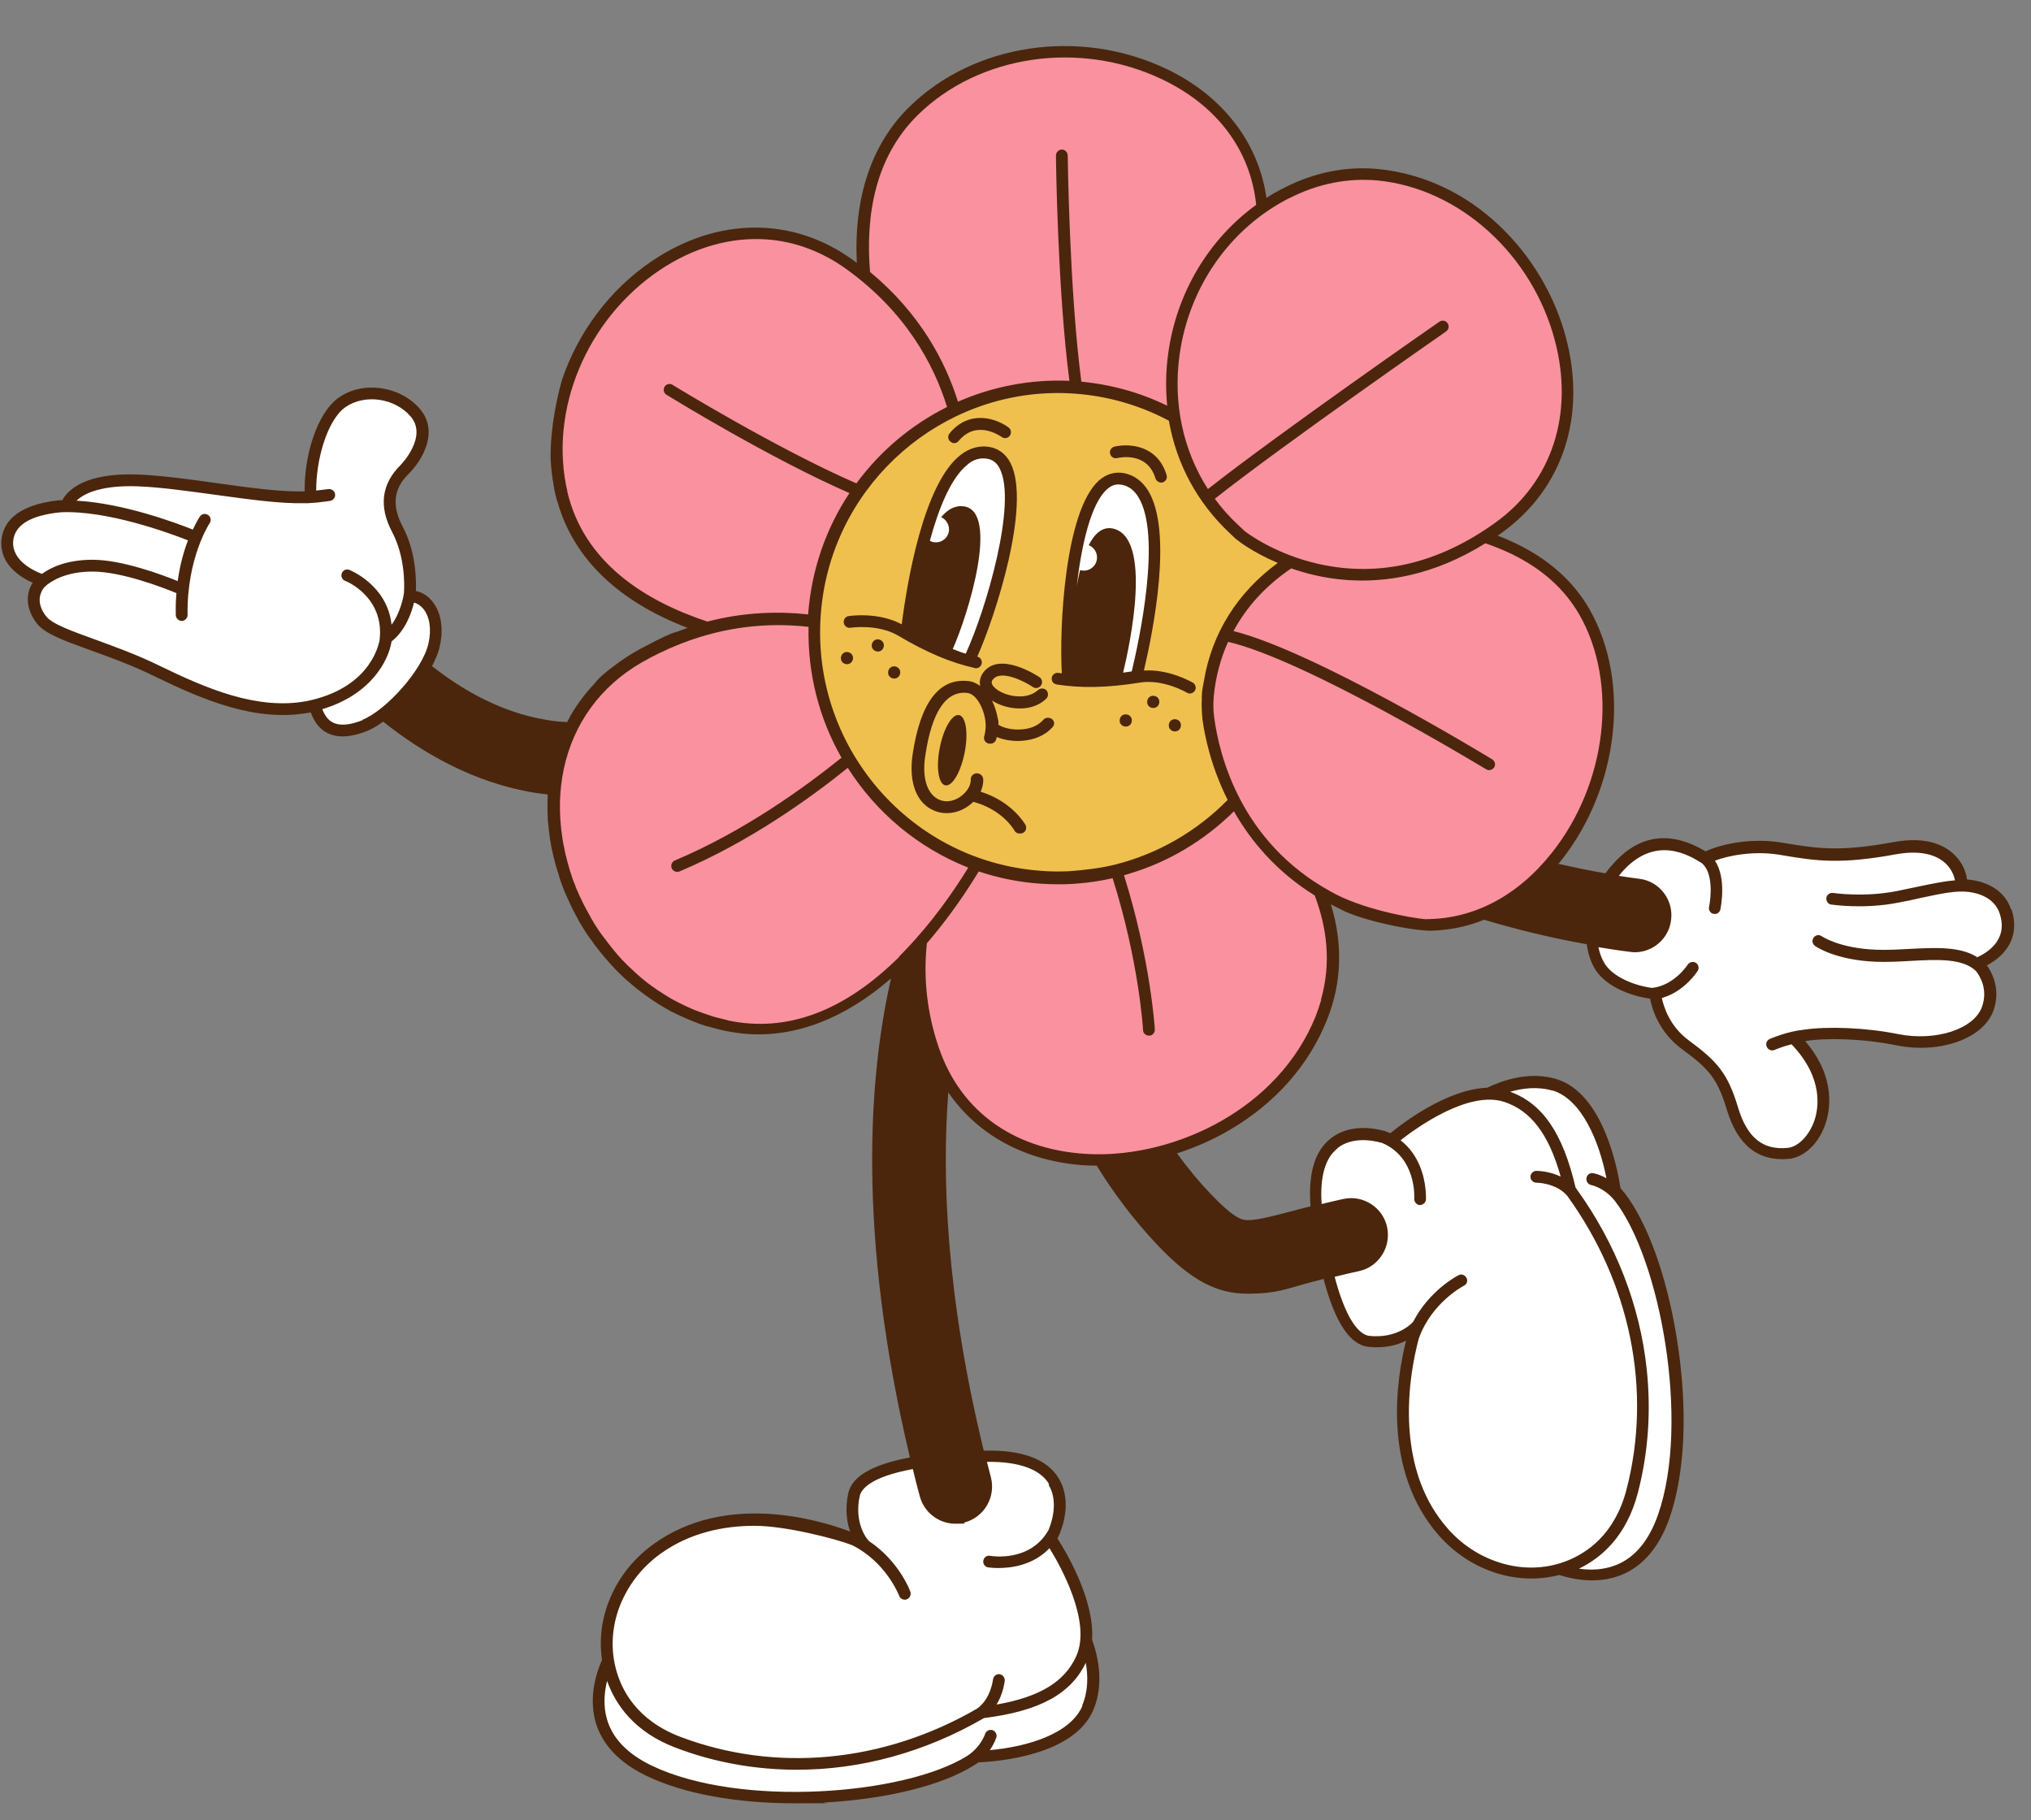 <svg width="77" height="69" viewBox="0 0 77 69" fill="none" xmlns="http://www.w3.org/2000/svg">
<rect x="0" y="0" width="77" height="69" fill="#808080" stroke="none"/>
<g clip-path="url(#clip0_5_146)">
<path d="M60.076 23.195C59.432 22.075 58.469 21.323 57.403 20.803C57.045 20.627 56.671 20.475 56.297 20.355C56.472 20.243 56.647 20.123 56.83 19.995C62.177 16.14 58.612 7.269 52.287 6.629C51.006 6.501 49.829 6.781 48.778 7.325C48.452 7.493 48.15 7.677 47.855 7.876C47.378 2.061 38.96 -0.019 34.656 4.189C32.929 5.877 32.555 8.196 32.754 10.428C32.579 10.284 32.396 10.14 32.197 10.004C26.835 6.165 19.849 12.468 21.289 18.692C21.95 21.523 24.352 23.019 26.787 23.819C25.952 24.043 25.084 24.395 24.193 24.899C18.314 28.251 21.122 37.538 27.511 38.89C30.566 39.53 33.104 37.722 34.918 35.666C34.783 36.922 34.879 38.306 35.372 39.778C37.552 46.241 47.593 44.793 50.083 38.602C50.752 36.93 50.608 35.306 50.043 33.826C50.672 34.202 51.396 34.53 52.223 34.794C58.509 36.746 62.996 28.299 60.076 23.203L60.076 23.195Z" fill="#FA919F"/>
<path d="M48.746 21.235C44.148 25.635 46.145 28.475 46.757 30.37C44.919 32.266 42.294 33.37 39.461 33.162C34.361 32.794 30.526 28.339 30.892 23.211C31.258 18.084 35.69 14.228 40.79 14.596C42.151 14.692 43.424 15.084 44.553 15.7C45.429 19.564 46.646 20.227 48.754 21.227L48.746 21.235Z" fill="#EFC04E"/>
<path d="M76.029 34.546C75.687 33.506 74.342 33.554 74.342 33.554C74.43 33.186 74.016 31.73 71.828 32.138C69.64 32.538 68.765 32.362 67.5 32.154C66.234 31.954 65.033 32.298 64.659 32.522C64.19 32.226 62.782 31.338 61.413 32.794C60.005 34.282 60.204 36.026 60.713 36.722C61.127 37.282 62.041 37.61 62.742 37.674C62.742 37.674 62.837 38.834 63.887 39.602C64.938 40.37 65.296 40.778 65.67 42.017C66.044 43.257 66.736 43.817 67.786 43.713C68.844 43.609 70.054 41.41 67.993 39.338C68.749 39.106 70.443 39.114 71.923 39.41C73.403 39.706 75.002 39.226 75.353 38.218C75.695 37.21 74.947 36.514 74.947 36.514C75.663 36.242 76.371 35.586 76.029 34.538V34.546Z" fill="white"/>
<path d="M39.828 58.344C40.273 57.552 40.902 55.08 37.17 55.224C32.961 55.392 32.452 56.288 32.364 56.68C32.118 57.832 32.707 58.512 32.707 58.512C32.707 58.512 28.203 56.376 24.925 58.704C24.225 59.2 23.676 59.872 23.35 60.632C23.04 61.352 22.92 62.152 23.048 62.952C22.674 63.76 22.013 65.879 24.623 67.127C28.116 68.799 34.759 68.239 37.019 66.583C38.379 66.535 40.647 66.127 41.244 64.736C41.642 63.792 41.387 62.768 41.172 62.192C41.323 60.512 39.828 58.328 39.828 58.328L39.828 58.344Z" fill="white"/>
<path d="M58.931 41.122C57.96 40.826 56.965 41.194 56.424 41.458C54.745 41.49 52.748 43.217 52.748 43.217C51.921 42.857 49.407 42.489 49.948 46.209C50.56 50.401 51.499 50.817 51.905 50.857C53.067 50.985 53.679 50.321 53.679 50.321C53.679 50.321 52.048 55.048 54.698 58.08C55.263 58.728 55.987 59.2 56.774 59.448C57.522 59.688 58.326 59.72 59.106 59.504C59.941 59.792 62.113 60.224 63.068 57.488C64.349 53.816 63.084 47.241 61.206 45.153C61.015 43.801 60.371 41.569 58.923 41.13L58.931 41.122Z" fill="white"/>
<path d="M15.521 22.611C15.521 22.611 15.68 21.251 15.059 20.067C14.471 18.956 14.868 18.252 15.346 17.78C15.648 17.476 16.42 16.444 15.736 15.644C15.051 14.844 13.778 14.684 12.967 15.252C12.155 15.82 11.694 17.556 11.773 18.835C10.134 18.948 7.278 18.292 5.233 18.212C3.387 18.14 2.655 18.724 2.504 19.18C2.106 19.212 0.38 19.299 0.277 20.499C0.181 21.579 1.621 22.011 1.621 22.011C1.359 22.203 1.016 22.803 1.565 23.507C2.043 24.115 3.921 24.459 5.941 25.443C7.74 26.315 9.832 27.251 11.925 26.747C12.147 27.611 12.728 27.947 13.818 27.515C14.757 27.139 16.205 25.539 16.452 24.459C16.69 23.379 16.181 22.603 15.521 22.619L15.521 22.611Z" fill="white"/>
<path d="M42.588 18.164C44.721 18.62 43.352 24.555 43.082 25.659C43.034 25.659 42.994 25.667 42.946 25.675C41.864 25.843 40.949 25.835 40.504 25.787C40.321 24.003 40.631 17.748 42.588 18.164Z" fill="white"/>
<path d="M37.456 17.164C35.3 16.836 34.505 22.875 34.369 24.003C34.409 24.027 34.449 24.043 34.489 24.067C35.444 24.611 36.303 24.923 36.732 25.035C37.528 23.427 39.438 17.468 37.449 17.164H37.456Z" fill="white"/>
<path d="M76.243 34.474C75.941 33.562 75.01 33.37 74.573 33.338C74.541 33.066 74.406 32.714 74.135 32.442C73.785 32.074 73.093 31.682 71.788 31.922C69.751 32.298 68.9 32.162 67.722 31.97L67.531 31.938C66.274 31.738 65.144 32.042 64.667 32.274C63.362 31.498 62.217 31.626 61.246 32.65C61.103 32.802 60.975 32.954 60.864 33.106C60.251 33.002 59.655 32.874 59.082 32.746C59.114 32.706 59.145 32.674 59.177 32.634C61.381 29.859 61.835 25.843 60.259 23.091C59.663 22.051 58.732 21.211 57.49 20.611C57.26 20.499 57.021 20.395 56.782 20.307C56.838 20.267 56.894 20.227 56.949 20.187C59.257 18.524 60.156 15.764 59.368 12.796C58.947 11.196 58.047 9.692 56.846 8.556C55.549 7.325 53.974 6.589 52.295 6.413C51.062 6.285 49.837 6.525 48.659 7.133C48.436 7.245 48.221 7.365 48.014 7.501C47.712 5.389 46.344 3.613 44.188 2.597C40.917 1.053 36.923 1.653 34.481 4.045C33.041 5.453 32.364 7.477 32.484 9.964C32.428 9.924 32.372 9.876 32.309 9.836C30.033 8.204 27.201 8.228 24.734 9.884C23.103 10.98 21.918 12.604 21.313 14.38C21.241 14.628 20.86 15.972 20.875 17.372C20.891 17.724 20.931 18.076 20.995 18.428C21.027 18.644 21.09 18.907 21.154 19.084C21.767 21.187 23.453 22.803 26.071 23.803C25.944 23.843 25.824 23.891 25.697 23.939C25.458 23.995 24.997 24.211 24.496 24.483C24.36 24.555 24.217 24.627 24.082 24.707C23.803 24.867 23.541 25.043 23.294 25.235C22.96 25.475 22.681 25.715 22.538 25.915C22.18 26.291 21.878 26.699 21.623 27.139C21.584 27.211 21.544 27.291 21.504 27.371C21.249 27.363 20.987 27.339 20.732 27.291C19.03 27.019 17.534 26.163 16.38 25.251C16.515 24.987 16.627 24.731 16.674 24.491C16.826 23.819 16.722 23.203 16.388 22.795C16.221 22.587 16.006 22.451 15.768 22.403C15.783 21.947 15.768 20.907 15.266 19.963C14.709 18.916 15.139 18.308 15.513 17.94C15.982 17.476 16.667 16.372 15.919 15.5C15.171 14.628 13.762 14.428 12.848 15.068C11.996 15.668 11.527 17.324 11.551 18.628C10.659 18.652 9.474 18.492 8.225 18.316C7.206 18.172 6.148 18.028 5.249 17.988C3.196 17.908 2.56 18.596 2.361 18.963C2.337 18.963 2.305 18.963 2.282 18.963C2.282 18.963 2.266 18.963 2.258 18.963C2.25 18.963 2.242 18.963 2.234 18.963C0.539 19.148 0.109 19.875 0.054 20.475C-0.026 21.387 0.77 21.883 1.239 22.091C1.152 22.219 1.088 22.379 1.064 22.571C1.032 22.819 1.064 23.203 1.398 23.635C1.55 23.827 1.788 23.979 2.106 24.131C2.457 24.299 2.91 24.459 3.435 24.651C4.167 24.915 4.995 25.211 5.854 25.635C7.716 26.539 9.689 27.379 11.694 27.019C11.694 27.019 11.702 27.019 11.71 27.019C11.734 27.019 11.758 27.019 11.781 27.003C11.917 27.379 12.123 27.643 12.41 27.787C12.792 27.979 13.293 27.955 13.906 27.715C14.097 27.635 14.312 27.515 14.526 27.355C15.998 28.531 17.956 29.675 20.271 30.051C20.438 30.075 20.597 30.099 20.764 30.115C20.764 30.115 20.764 30.123 20.764 30.131C20.764 30.25 20.756 30.378 20.756 30.498C20.756 30.523 20.756 30.555 20.756 30.578C20.756 30.698 20.756 30.811 20.764 30.93C20.764 30.939 20.764 30.947 20.764 30.954C20.764 31.082 20.78 31.203 20.796 31.33C20.796 31.362 20.796 31.394 20.804 31.426C20.82 31.554 20.836 31.682 20.852 31.802C20.867 31.914 20.891 32.018 20.907 32.13C20.907 32.162 20.923 32.194 20.931 32.226C20.947 32.298 20.963 32.378 20.979 32.45C20.987 32.49 21.003 32.53 21.011 32.57C21.027 32.634 21.043 32.698 21.058 32.762C21.066 32.802 21.082 32.85 21.098 32.89C21.114 32.954 21.13 33.01 21.154 33.074C21.17 33.122 21.186 33.162 21.194 33.21C21.21 33.266 21.233 33.33 21.249 33.386C21.265 33.434 21.281 33.474 21.297 33.522C21.321 33.578 21.337 33.634 21.361 33.69C21.377 33.738 21.401 33.778 21.416 33.826C21.44 33.882 21.464 33.938 21.488 33.986C21.504 34.034 21.528 34.074 21.552 34.122C21.576 34.178 21.599 34.226 21.623 34.282C21.647 34.33 21.663 34.37 21.687 34.418C21.711 34.466 21.735 34.522 21.767 34.57C21.79 34.618 21.814 34.658 21.838 34.706C21.862 34.754 21.894 34.802 21.918 34.858C21.942 34.906 21.965 34.946 21.989 34.986C22.021 35.034 22.045 35.082 22.077 35.13C22.101 35.17 22.133 35.218 22.156 35.258C22.188 35.306 22.212 35.354 22.244 35.394C22.276 35.434 22.3 35.482 22.331 35.522C22.363 35.57 22.395 35.61 22.427 35.65C22.459 35.69 22.491 35.738 22.515 35.778C22.546 35.818 22.57 35.858 22.602 35.89C22.674 35.986 22.753 36.082 22.833 36.178C22.857 36.202 22.881 36.234 22.896 36.258C22.936 36.306 22.976 36.354 23.024 36.402C23.047 36.434 23.079 36.466 23.103 36.498C23.143 36.546 23.191 36.586 23.23 36.634C23.262 36.666 23.286 36.698 23.318 36.73C23.358 36.778 23.406 36.818 23.445 36.858C23.477 36.89 23.501 36.914 23.533 36.946C23.581 36.986 23.62 37.034 23.668 37.074C23.7 37.106 23.732 37.13 23.764 37.162C23.811 37.202 23.859 37.242 23.907 37.282C23.939 37.306 23.971 37.338 24.002 37.362C24.05 37.402 24.098 37.442 24.145 37.482C24.177 37.506 24.209 37.53 24.241 37.554C24.289 37.594 24.344 37.634 24.392 37.666C24.424 37.69 24.456 37.714 24.488 37.738C24.543 37.778 24.591 37.81 24.647 37.85C24.679 37.874 24.71 37.89 24.742 37.914C24.798 37.954 24.854 37.986 24.909 38.026C24.941 38.042 24.965 38.066 24.997 38.082C25.052 38.114 25.116 38.154 25.172 38.186C25.196 38.202 25.228 38.218 25.252 38.234C25.315 38.266 25.379 38.306 25.434 38.338C25.458 38.354 25.482 38.362 25.506 38.37C25.578 38.402 25.641 38.442 25.713 38.474C25.729 38.474 25.737 38.482 25.753 38.49C26.095 38.65 26.445 38.794 26.803 38.906C26.803 38.906 26.819 38.906 26.827 38.906C27.042 38.97 27.264 39.026 27.479 39.074C27.758 39.13 28.036 39.17 28.315 39.194C30.169 39.33 32.03 38.61 33.781 37.09C32.945 40.754 32.476 46.737 34.497 55.248C33.065 55.52 32.293 55.968 32.157 56.616C32.03 57.224 32.11 57.712 32.229 58.056C30.884 57.552 27.487 56.608 24.806 58.512C24.074 59.032 23.501 59.728 23.151 60.536C22.817 61.304 22.705 62.12 22.825 62.92C22.602 63.424 22.316 64.328 22.578 65.272C22.825 66.135 23.485 66.831 24.527 67.327C25.928 67.999 27.917 68.359 30.113 68.359C32.309 68.359 30.9 68.351 31.298 68.327C33.653 68.191 35.706 67.679 36.9 66.935C36.915 66.927 36.923 66.919 36.939 66.911C36.995 66.879 37.051 66.839 37.098 66.807C37.838 66.775 40.718 66.543 41.45 64.823C41.872 63.832 41.626 62.768 41.403 62.16C41.506 60.632 40.4 58.8 40.09 58.32C40.114 58.272 40.138 58.224 40.162 58.168C40.162 58.16 40.178 58.152 40.178 58.136C40.185 58.112 40.193 58.096 40.201 58.072C40.416 57.52 40.544 56.712 40.138 56.04C39.692 55.304 38.737 54.952 37.297 54.992C35.865 49.113 35.706 44.585 35.953 41.41C37.051 43.017 38.857 44.009 41.053 44.169C41.172 44.177 41.299 44.185 41.427 44.185C41.474 44.185 41.53 44.185 41.578 44.185C42.206 45.209 42.97 46.233 43.901 47.217C45.206 48.585 46.177 49.041 47.291 49.041C48.404 49.041 48.739 48.865 49.661 48.617C49.828 48.577 49.996 48.529 50.179 48.481C50.616 50.137 51.181 50.985 51.889 51.057C52.502 51.121 52.979 50.985 53.306 50.825C52.955 52.225 52.375 55.72 54.547 58.2C55.135 58.872 55.891 59.368 56.727 59.632C57.522 59.88 58.342 59.904 59.114 59.704C59.639 59.872 60.562 60.064 61.469 59.704C62.296 59.368 62.917 58.632 63.299 57.536C63.808 56.064 63.959 54.041 63.72 51.849C63.681 51.457 63.625 51.065 63.561 50.665C63.179 48.329 62.447 46.329 61.588 45.217C61.58 45.209 61.572 45.193 61.556 45.185C61.516 45.137 61.477 45.081 61.437 45.041C61.325 44.305 60.784 41.45 59.01 40.906C57.984 40.594 56.965 40.954 56.377 41.234C54.849 41.29 53.154 42.593 52.717 42.953C52.669 42.938 52.613 42.922 52.558 42.898C52.55 42.898 52.534 42.889 52.526 42.882C52.502 42.873 52.478 42.865 52.462 42.865C51.889 42.714 51.078 42.666 50.465 43.145C49.844 43.617 49.59 44.489 49.685 45.729C49.423 45.793 49.184 45.857 48.969 45.913C48.118 46.137 47.505 46.297 47.171 46.241C46.988 46.209 46.678 46.073 45.922 45.281C45.437 44.777 45.007 44.249 44.625 43.721C45.325 43.497 46.01 43.193 46.646 42.818C48.357 41.81 49.622 40.378 50.306 38.666C50.871 37.266 50.919 35.794 50.457 34.282C50.553 34.33 50.656 34.386 50.759 34.434C51.436 34.834 53.353 35.266 54.228 35.282C54.928 35.266 55.613 35.13 56.265 34.866C57.451 35.218 58.755 35.546 60.156 35.794C60.219 36.226 60.355 36.586 60.538 36.834C60.959 37.418 61.827 37.754 62.559 37.858C62.63 38.242 62.893 39.13 63.768 39.77C64.786 40.514 65.113 40.882 65.471 42.074C65.876 43.417 66.664 44.041 67.826 43.929C67.905 43.929 67.977 43.905 68.056 43.881C68.542 43.729 68.987 43.249 69.202 42.617C69.377 42.114 69.632 40.858 68.438 39.466C69.226 39.338 70.587 39.362 71.899 39.626C73.562 39.962 75.217 39.362 75.583 38.29C75.846 37.522 75.551 36.914 75.329 36.594C76.045 36.218 76.602 35.506 76.26 34.466L76.243 34.474ZM0.499 20.515C0.555 19.899 1.16 19.532 2.305 19.419C4.08 19.34 6.427 20.211 7.127 20.483C6.976 20.875 6.825 21.395 6.737 22.027C6.124 21.779 4.621 21.219 3.507 21.219C2.512 21.219 1.908 21.523 1.589 21.755C1.295 21.643 0.444 21.259 0.499 20.515ZM6.045 25.235C5.162 24.803 4.326 24.507 3.586 24.235C2.727 23.923 1.979 23.659 1.748 23.363C1.558 23.115 1.478 22.875 1.51 22.635C1.534 22.491 1.597 22.363 1.669 22.275C1.685 22.259 1.725 22.219 1.788 22.163L1.916 22.075C2.186 21.899 2.687 21.667 3.515 21.667C4.613 21.667 6.204 22.283 6.689 22.483C6.665 22.747 6.658 23.019 6.665 23.315C6.665 23.403 6.721 23.475 6.793 23.515C6.825 23.531 6.856 23.539 6.888 23.539C7.008 23.539 7.111 23.435 7.111 23.315C7.079 21.147 7.938 19.852 7.946 19.835C8.018 19.732 7.994 19.596 7.891 19.523C7.787 19.451 7.652 19.476 7.58 19.579C7.565 19.596 7.453 19.771 7.31 20.075C6.673 19.82 4.676 19.076 2.902 18.98C3.228 18.66 3.952 18.388 5.225 18.436C6.101 18.468 7.151 18.62 8.161 18.756C9.434 18.931 10.636 19.099 11.567 19.076C11.567 19.076 11.567 19.076 11.575 19.076C11.646 19.076 11.718 19.076 11.789 19.067L12.012 19.052C12.306 19.02 12.505 18.988 12.513 18.988C12.633 18.971 12.72 18.852 12.704 18.732C12.688 18.612 12.569 18.524 12.45 18.54C12.45 18.54 12.267 18.564 11.988 18.596C11.98 17.436 12.402 15.924 13.094 15.436C13.826 14.924 14.964 15.084 15.569 15.788C16.229 16.556 15.203 17.612 15.195 17.62C14.463 18.34 14.351 19.195 14.868 20.171C15.354 21.091 15.338 22.155 15.314 22.483C15.306 22.555 15.203 23.195 14.845 23.683C14.685 22.171 13.261 21.611 13.245 21.603C13.134 21.555 12.999 21.619 12.959 21.731C12.911 21.843 12.975 21.979 13.086 22.019C13.102 22.019 14.59 22.619 14.391 24.267C14.319 24.635 13.898 26.115 11.622 26.579C9.745 26.923 7.835 26.107 6.045 25.235ZM13.747 27.299C13.261 27.491 12.879 27.523 12.617 27.387C12.442 27.299 12.315 27.131 12.219 26.883C14.065 26.331 14.733 25.043 14.845 24.315C15.362 23.915 15.6 23.243 15.696 22.843C15.823 22.875 15.943 22.955 16.046 23.075C16.293 23.371 16.364 23.867 16.245 24.387C16.014 25.427 14.598 26.947 13.747 27.283V27.299ZM58.867 41.338C59.957 41.673 60.625 43.241 60.904 44.665C60.633 44.513 60.418 44.473 60.403 44.473C60.283 44.449 60.164 44.529 60.148 44.657C60.124 44.777 60.204 44.897 60.323 44.921C60.323 44.921 60.824 45.017 61.222 45.521C62.949 47.745 64.078 53.928 62.861 57.416C62.519 58.392 61.994 59.032 61.286 59.32C60.792 59.52 60.291 59.528 59.861 59.464C60.713 59.056 61.667 58.232 62.097 56.584C62.495 55.048 62.598 53.472 62.431 51.905C62.177 49.505 61.27 47.145 59.766 45.065C59.758 45.049 59.742 45.033 59.734 45.017C59.249 42.953 58.485 41.834 57.252 41.386C57.729 41.25 58.302 41.178 58.867 41.346L58.867 41.338ZM50.72 43.513C51.229 43.121 51.945 43.193 52.406 43.329C53.695 43.881 53.624 45.369 53.616 45.441C53.616 45.561 53.703 45.673 53.823 45.681C53.942 45.681 54.053 45.593 54.061 45.473C54.061 45.473 54.069 45.313 54.045 45.081C53.998 44.593 53.799 43.769 53.099 43.225C53.727 42.73 55.684 41.33 57.029 41.77C58.039 42.105 58.716 42.985 59.169 44.601C58.716 44.385 58.27 44.385 58.246 44.385C58.127 44.385 58.023 44.489 58.023 44.609C58.023 44.729 58.127 44.833 58.246 44.833C58.246 44.833 58.994 44.833 59.416 45.329C61.819 48.649 62.638 52.697 61.667 56.456C61.222 58.176 60.148 58.896 59.32 59.2C58.533 59.488 57.673 59.496 56.846 59.232C56.09 58.992 55.406 58.544 54.873 57.928C53.974 56.904 53.592 55.672 53.465 54.496C53.289 52.881 53.616 51.385 53.791 50.737C54.284 49.361 55.493 48.745 55.501 48.737C55.589 48.697 55.637 48.601 55.621 48.513C55.621 48.489 55.613 48.465 55.597 48.441C55.541 48.329 55.406 48.281 55.303 48.337C55.255 48.361 54.205 48.897 53.576 50.105L53.512 50.169C53.488 50.193 52.947 50.745 51.921 50.641C51.658 50.617 51.102 50.305 50.6 48.401C50.887 48.329 51.189 48.257 51.523 48.185C52.271 48.025 52.748 47.273 52.589 46.521C52.43 45.769 51.682 45.289 50.934 45.449C50.64 45.513 50.37 45.577 50.107 45.641C50.035 44.617 50.242 43.889 50.712 43.529L50.72 43.513ZM48.874 7.517C49.972 6.957 51.109 6.733 52.263 6.845C55.334 7.157 58.087 9.644 58.947 12.9C59.686 15.684 58.843 18.268 56.695 19.811C54.539 21.363 52.287 21.891 49.996 21.379C48.349 21.011 47.275 20.203 47.187 20.131L46.94 19.899C46.614 19.596 46.312 19.259 46.057 18.907C48.611 16.884 54.769 12.604 54.825 12.564C54.928 12.492 54.952 12.356 54.881 12.252C54.809 12.148 54.674 12.124 54.571 12.196C54.507 12.236 48.38 16.5 45.795 18.54C44.856 17.076 44.466 15.292 44.721 13.444C45.079 10.876 46.63 8.66 48.866 7.517L48.874 7.517ZM45.564 26.499C45.548 26.755 45.564 27.011 45.588 27.267C45.667 27.859 45.898 29.035 46.543 30.323C45.381 31.506 43.901 32.37 42.262 32.778C41.697 32.922 40.981 32.994 40.528 33.026C40.178 33.042 39.819 33.042 39.461 33.01C34.346 32.642 30.518 28.027 31.163 22.835C31.728 18.26 35.698 14.812 40.281 14.9C41.745 14.932 43.113 15.308 44.315 15.948C44.601 17.588 45.397 19.067 46.63 20.219L46.885 20.459H46.901C46.932 20.499 47.497 20.939 48.444 21.339C46.925 22.451 45.946 23.995 45.644 25.811L45.596 26.067C45.572 26.179 45.556 26.459 45.564 26.483V26.499ZM34.807 4.349C37.122 2.085 40.91 1.525 44.02 2.989C46.145 3.989 47.41 5.693 47.625 7.765C45.827 9.068 44.609 11.092 44.291 13.388C44.195 14.068 44.188 14.732 44.251 15.38C43.257 14.892 42.159 14.58 40.997 14.468C40.544 11.06 40.48 5.949 40.48 5.893C40.48 5.773 40.376 5.669 40.257 5.669C40.138 5.669 40.034 5.773 40.034 5.893C40.034 6.141 40.098 11.036 40.544 14.436C39.048 14.372 37.616 14.66 36.319 15.228C35.841 13.7 34.886 11.884 32.985 10.308C32.81 8.156 33.176 5.941 34.815 4.341L34.807 4.349ZM21.512 18.636C20.796 15.564 22.236 12.108 25.005 10.244C26.302 9.372 27.71 8.98 29.062 9.076C30.113 9.148 31.139 9.524 32.07 10.188C34.33 11.812 35.404 13.804 35.905 15.428C34.544 16.108 33.367 17.1 32.468 18.324C29.452 17.012 25.546 14.62 25.498 14.588C25.395 14.524 25.259 14.556 25.196 14.66C25.132 14.764 25.164 14.9 25.267 14.964C25.45 15.076 29.198 17.38 32.205 18.692C31.322 20.019 30.765 21.587 30.638 23.291C29.54 23.171 28.235 23.195 26.819 23.563C24.456 22.779 22.133 21.331 21.504 18.62L21.512 18.636ZM27.559 38.666C27.511 38.658 27.471 38.642 27.424 38.634C27.328 38.61 27.233 38.586 27.137 38.562C27.042 38.538 26.946 38.506 26.859 38.474C26.763 38.442 26.676 38.41 26.58 38.378C26.485 38.346 26.397 38.306 26.302 38.274C26.214 38.234 26.119 38.194 26.031 38.154C25.944 38.114 25.856 38.066 25.769 38.026C25.681 37.978 25.594 37.938 25.506 37.89C25.419 37.842 25.339 37.794 25.251 37.738C25.172 37.69 25.084 37.634 25.005 37.578C25.005 37.578 25.005 37.578 24.997 37.578C24.917 37.522 24.838 37.474 24.758 37.41C24.758 37.41 24.75 37.41 24.742 37.402C24.663 37.346 24.591 37.29 24.512 37.234C24.512 37.234 24.503 37.226 24.496 37.218C24.424 37.162 24.352 37.098 24.281 37.042C24.281 37.042 24.265 37.034 24.265 37.026C24.193 36.97 24.13 36.906 24.058 36.842C24.058 36.842 24.042 36.826 24.034 36.818C23.971 36.754 23.899 36.698 23.835 36.634C23.827 36.626 23.819 36.618 23.811 36.61C23.748 36.546 23.684 36.49 23.628 36.426C23.62 36.418 23.605 36.402 23.596 36.394C23.541 36.33 23.477 36.266 23.422 36.202C23.406 36.186 23.398 36.178 23.39 36.162C23.334 36.098 23.278 36.034 23.23 35.97C23.215 35.954 23.207 35.938 23.191 35.922C23.143 35.858 23.087 35.794 23.04 35.73C23.024 35.714 23.008 35.69 23 35.674C22.952 35.61 22.904 35.546 22.857 35.49C22.841 35.466 22.825 35.442 22.809 35.426C22.769 35.362 22.721 35.306 22.681 35.242C22.666 35.218 22.65 35.194 22.634 35.17C22.594 35.106 22.554 35.05 22.515 34.986C22.499 34.954 22.483 34.93 22.467 34.898C22.427 34.842 22.395 34.778 22.363 34.714C22.347 34.682 22.331 34.65 22.308 34.618C22.276 34.562 22.244 34.498 22.212 34.442C22.196 34.41 22.18 34.37 22.156 34.338C22.125 34.282 22.101 34.226 22.069 34.162C22.053 34.122 22.029 34.082 22.013 34.042C21.989 33.986 21.957 33.93 21.934 33.874C21.918 33.834 21.902 33.786 21.878 33.746C21.854 33.69 21.83 33.642 21.814 33.586C21.798 33.538 21.782 33.49 21.759 33.45C21.743 33.402 21.719 33.346 21.703 33.298C21.687 33.25 21.671 33.194 21.655 33.146C21.639 33.098 21.623 33.05 21.607 33.002C21.591 32.946 21.576 32.89 21.56 32.834C21.544 32.786 21.536 32.746 21.52 32.698C21.504 32.634 21.488 32.57 21.472 32.506C21.464 32.466 21.456 32.434 21.44 32.394C21.424 32.314 21.409 32.234 21.393 32.154C21.393 32.13 21.385 32.106 21.377 32.082C21.353 31.978 21.337 31.874 21.321 31.762C21.178 30.843 21.202 29.963 21.377 29.139C21.743 27.435 22.761 26.011 24.337 25.107C24.464 25.035 24.583 24.971 24.702 24.907C24.742 24.891 24.774 24.867 24.814 24.851C24.909 24.803 24.997 24.755 25.092 24.715C25.124 24.699 25.164 24.683 25.196 24.667C25.315 24.611 25.434 24.555 25.554 24.507C27.28 23.779 28.887 23.627 30.224 23.723C30.375 23.731 30.518 23.747 30.654 23.763C30.614 25.555 31.067 27.259 31.903 28.723C30.511 29.843 28.211 31.514 25.586 32.618C25.474 32.666 25.419 32.794 25.466 32.914C25.498 32.994 25.578 33.042 25.657 33.05C25.689 33.05 25.729 33.05 25.761 33.034C28.402 31.922 30.725 30.251 32.142 29.107C33.216 30.802 34.807 32.138 36.709 32.89C36.128 33.834 35.332 34.962 34.353 35.986C34.266 36.082 34.178 36.17 34.083 36.266C34.091 36.266 34.099 36.266 34.107 36.258C32.014 38.338 29.826 39.154 27.599 38.682L27.559 38.666ZM41.037 64.663C40.591 65.719 38.968 66.215 37.528 66.343C37.703 66.087 37.767 65.879 37.775 65.863C37.806 65.743 37.743 65.624 37.623 65.584C37.504 65.552 37.385 65.615 37.345 65.735C37.345 65.735 37.194 66.223 36.661 66.567C34.274 68.055 28.044 68.527 24.718 66.935C23.795 66.495 23.215 65.895 23.008 65.159C22.864 64.647 22.912 64.144 23.016 63.72C23.334 64.615 24.042 65.656 25.625 66.255C27.097 66.815 28.649 67.087 30.216 67.087C32.619 67.087 35.046 66.431 37.266 65.151C37.281 65.144 37.297 65.135 37.313 65.127C39.406 64.864 40.599 64.216 41.164 63.032C41.252 63.528 41.26 64.104 41.029 64.647L41.037 64.663ZM39.756 56.288C40.09 56.84 39.939 57.544 39.756 57.992C39.072 59.224 37.608 58.992 37.536 58.976C37.417 58.952 37.297 59.04 37.281 59.16C37.258 59.28 37.345 59.4 37.464 59.416C37.464 59.416 37.623 59.44 37.854 59.44C38.34 59.44 39.175 59.336 39.788 58.688C40.209 59.368 41.387 61.472 40.806 62.776C40.368 63.752 39.422 64.328 37.783 64.615C38.045 64.184 38.085 63.744 38.093 63.712C38.101 63.592 38.013 63.48 37.894 63.464C37.775 63.448 37.663 63.544 37.647 63.664C37.647 63.664 37.568 64.408 37.035 64.775C33.494 66.823 29.405 67.207 25.793 65.839C24.138 65.207 23.541 64.056 23.334 63.2C23.135 62.384 23.215 61.52 23.565 60.72C23.883 59.992 24.4 59.352 25.068 58.88C26.174 58.096 27.439 57.84 28.609 57.84C29.779 57.84 31.672 58.328 32.293 58.568C33.598 59.208 34.083 60.48 34.091 60.496C34.123 60.584 34.21 60.64 34.298 60.64C34.385 60.64 34.346 60.64 34.377 60.624C34.497 60.584 34.552 60.456 34.513 60.336C34.497 60.28 34.075 59.176 32.953 58.424L32.889 58.352C32.866 58.328 32.372 57.728 32.595 56.712C32.643 56.472 32.969 55.992 34.608 55.688C34.688 56.032 34.775 56.368 34.871 56.72C35.038 57.344 35.603 57.76 36.215 57.76C36.828 57.76 36.454 57.744 36.573 57.712C37.313 57.512 37.759 56.752 37.568 56C37.52 55.808 37.464 55.608 37.417 55.416C38.618 55.4 39.43 55.688 39.772 56.256L39.756 56.288ZM50.091 37.898C50.091 37.914 50.083 37.93 50.075 37.954C50.02 38.138 49.956 38.33 49.884 38.514C48.452 42.074 44.545 43.841 41.427 43.753C38.554 43.665 36.43 42.194 35.587 39.698C35.149 38.41 34.998 37.082 35.141 35.754C35.205 35.682 35.269 35.61 35.332 35.53C36.048 34.674 36.645 33.794 37.106 33.034C37.846 33.282 38.626 33.442 39.438 33.498C39.676 33.514 39.915 33.522 40.154 33.522C40.87 33.522 41.594 33.426 42.182 33.29C43.185 36.458 43.336 39.026 43.336 39.05C43.336 39.162 43.432 39.25 43.543 39.258C43.551 39.258 43.559 39.258 43.575 39.258C43.694 39.258 43.79 39.146 43.782 39.018C43.782 38.994 43.623 36.386 42.612 33.178C42.676 33.162 42.739 33.146 42.803 33.122C44.315 32.674 45.675 31.85 46.781 30.755C47.418 31.874 48.388 33.042 49.844 33.946C50.314 35.186 50.473 36.514 50.083 37.89L50.091 37.898ZM54.093 34.85C53.472 34.802 51.571 34.45 50.433 33.786C47.052 31.922 46.232 28.667 46.033 27.203C45.994 26.931 45.994 26.659 46.017 26.387C46.089 25.659 46.272 24.971 46.559 24.331C49.494 25.003 56.273 29.123 56.345 29.163C56.377 29.179 56.408 29.195 56.44 29.195C56.52 29.195 56.599 29.163 56.647 29.091C56.711 28.987 56.679 28.851 56.575 28.787C56.289 28.611 49.821 24.683 46.765 23.923C47.267 22.987 48.007 22.187 48.953 21.547C49.24 21.643 49.55 21.739 49.876 21.811C50.234 21.891 50.632 21.955 51.07 21.987C52.51 22.091 54.34 21.827 56.313 20.595C56.647 20.707 56.973 20.843 57.3 20.995C58.477 21.571 59.312 22.323 59.877 23.299C61.365 25.899 60.928 29.699 58.827 32.338C57.53 33.97 55.867 34.834 54.085 34.842L54.093 34.85ZM74.947 36.274C74.294 35.874 73.379 35.922 72.409 35.97C71.987 35.994 71.557 36.018 71.144 36.002C69.751 35.954 69.075 35.498 69.067 35.49C68.963 35.418 68.828 35.442 68.757 35.546C68.685 35.65 68.709 35.786 68.812 35.858C68.844 35.882 69.592 36.402 71.136 36.458C71.573 36.474 72.011 36.45 72.44 36.426C73.451 36.37 74.406 36.322 74.915 36.81C75.082 37.026 75.368 37.514 75.146 38.154C74.851 39.01 73.403 39.482 71.971 39.202C70.754 38.954 69.298 38.898 68.383 39.034C67.762 39.098 67.126 39.37 67.094 39.386C66.982 39.434 66.927 39.57 66.982 39.682C67.03 39.794 67.165 39.85 67.277 39.802C67.277 39.802 67.563 39.674 67.921 39.586C69.162 40.882 68.94 42.05 68.781 42.498C68.582 43.049 68.176 43.473 67.778 43.513C66.831 43.609 66.234 43.121 65.892 41.977C65.502 40.682 65.105 40.234 64.031 39.442C63.299 38.906 63.076 38.162 63.004 37.834C63.028 37.834 63.052 37.818 63.076 37.81C63.895 37.546 64.341 36.834 64.365 36.802C64.428 36.698 64.397 36.562 64.293 36.498C64.19 36.434 64.054 36.466 63.983 36.57C63.983 36.57 63.482 37.354 62.638 37.45C62.002 37.37 61.23 37.066 60.888 36.602C60.761 36.426 60.657 36.186 60.601 35.906C60.991 35.97 61.389 36.034 61.795 36.082C61.858 36.09 61.914 36.098 61.978 36.098C62.662 36.098 63.267 35.586 63.354 34.882C63.458 34.114 62.917 33.41 62.161 33.314C61.898 33.282 61.636 33.242 61.373 33.202C61.437 33.122 61.5 33.05 61.572 32.97C62.805 31.666 64.038 32.418 64.524 32.722C64.961 33.09 64.866 34.034 64.794 34.378C64.77 34.498 64.842 34.618 64.961 34.642C65.001 34.65 65.041 34.642 65.073 34.642C65.144 34.618 65.208 34.554 65.224 34.474C65.232 34.418 65.471 33.306 65.017 32.626C65.518 32.434 66.481 32.242 67.46 32.402L67.651 32.434C68.82 32.626 69.751 32.778 71.868 32.386C72.974 32.186 73.538 32.49 73.809 32.778C74.008 32.986 74.087 33.218 74.119 33.37C73.729 33.402 73.292 33.49 72.719 33.61C72.48 33.658 72.21 33.714 71.915 33.778C70.658 34.026 69.504 33.85 69.497 33.85C69.377 33.834 69.258 33.914 69.242 34.034C69.226 34.154 69.306 34.274 69.425 34.29C69.473 34.29 70.658 34.482 72.003 34.21C72.297 34.154 72.568 34.098 72.806 34.042C73.626 33.866 74.167 33.754 74.62 33.81C74.62 33.81 74.628 33.81 74.636 33.81C75.002 33.858 75.615 34.026 75.814 34.634C76.148 35.65 75.313 36.13 74.939 36.298L74.947 36.274Z" fill="#4B260C"/>
<path d="M44.577 27.267C44.45 27.243 44.331 27.331 44.315 27.459C44.291 27.587 44.379 27.707 44.506 27.723C44.633 27.747 44.752 27.659 44.768 27.531C44.792 27.403 44.705 27.283 44.577 27.267Z" fill="#4B260C"/>
<path d="M43.758 26.379C43.63 26.355 43.511 26.443 43.495 26.571C43.471 26.699 43.559 26.819 43.686 26.835C43.813 26.859 43.933 26.771 43.949 26.643C43.973 26.515 43.885 26.395 43.758 26.379Z" fill="#4B260C"/>
<path d="M42.716 27.083C42.588 27.059 42.469 27.147 42.453 27.275C42.429 27.403 42.517 27.523 42.644 27.539C42.771 27.563 42.891 27.475 42.907 27.347C42.93 27.219 42.843 27.099 42.716 27.083Z" fill="#4B260C"/>
<path d="M33.98 25.275C33.86 25.227 33.725 25.291 33.685 25.411C33.637 25.531 33.701 25.667 33.82 25.707C33.94 25.755 34.075 25.691 34.115 25.571C34.163 25.451 34.099 25.315 33.98 25.275Z" fill="#4B260C"/>
<path d="M33.359 24.251C33.24 24.203 33.104 24.267 33.065 24.387C33.017 24.507 33.08 24.643 33.2 24.683C33.319 24.731 33.454 24.667 33.494 24.547C33.542 24.427 33.478 24.291 33.359 24.251Z" fill="#4B260C"/>
<path d="M32.189 24.731C32.07 24.683 31.935 24.747 31.895 24.867C31.847 24.987 31.911 25.123 32.03 25.163C32.15 25.211 32.285 25.147 32.325 25.027C32.372 24.907 32.309 24.771 32.189 24.731Z" fill="#4B260C"/>
<path d="M39.883 27.259C39.78 27.179 39.629 27.195 39.549 27.291C39.31 27.563 38.968 27.635 38.714 27.651C38.355 27.675 38.029 27.587 37.854 27.475C37.854 27.395 37.854 27.315 37.83 27.243C37.83 27.235 37.83 27.227 37.822 27.211C37.783 26.987 37.711 26.763 37.608 26.555C37.854 26.715 38.181 26.827 38.523 26.851C38.928 26.883 39.35 26.787 39.66 26.491C39.748 26.411 39.756 26.267 39.676 26.171C39.597 26.083 39.453 26.075 39.358 26.155C38.913 26.571 38.077 26.395 37.727 26.083C37.528 25.907 37.608 25.803 37.639 25.763C37.942 25.363 38.865 25.843 39.159 26.043C39.263 26.115 39.398 26.083 39.469 25.979C39.541 25.875 39.509 25.739 39.406 25.667C39.342 25.627 37.894 24.667 37.281 25.491C37.162 25.651 37.122 25.827 37.162 26.003C37.027 25.907 36.884 25.835 36.717 25.819C35.603 25.691 34.895 26.627 34.6 28.595C34.441 29.667 34.751 30.466 35.436 30.738C35.921 30.93 36.494 30.794 36.9 30.395C38.005 30.691 38.435 31.442 38.459 31.482C38.491 31.546 38.554 31.586 38.618 31.594C38.674 31.602 38.73 31.594 38.777 31.578C38.897 31.522 38.936 31.386 38.881 31.274C38.857 31.235 38.379 30.387 37.178 30.011C37.297 29.747 37.281 29.531 37.273 29.515C37.258 29.395 37.146 29.307 37.019 29.315C36.892 29.323 36.796 29.435 36.804 29.555C36.804 29.563 36.82 29.795 36.597 30.035C36.327 30.331 35.945 30.451 35.627 30.323C35.157 30.131 34.95 29.507 35.078 28.659C35.324 26.979 35.865 26.179 36.669 26.267C37.067 26.307 37.393 27.035 37.369 27.571C37.361 27.763 37.313 27.915 37.313 27.915C37.281 28.035 37.353 28.155 37.48 28.187C37.48 28.187 37.48 28.187 37.488 28.187C37.616 28.211 37.735 28.147 37.767 28.027C37.767 28.027 37.775 27.987 37.791 27.939C38.061 28.051 38.403 28.107 38.737 28.083C39.223 28.051 39.636 27.867 39.907 27.563C39.995 27.467 39.979 27.323 39.875 27.251L39.883 27.259Z" fill="#4B260C"/>
<path d="M36.358 27.107C36.096 27.059 35.77 27.619 35.627 28.355C35.483 29.091 35.579 29.723 35.841 29.771C36.104 29.819 36.43 29.259 36.573 28.523C36.717 27.787 36.621 27.155 36.358 27.107Z" fill="#4B260C"/>
<path d="M42.358 17.364C42.405 17.356 43.487 17.092 43.806 18.132C43.837 18.228 43.925 18.292 44.02 18.292C44.116 18.292 44.068 18.292 44.084 18.284C44.203 18.244 44.267 18.124 44.227 18.004C43.877 16.852 42.779 16.804 42.246 16.932C42.127 16.964 42.055 17.084 42.087 17.204C42.119 17.324 42.238 17.396 42.358 17.364Z" fill="#4B260C"/>
<path d="M45.23 25.883C45.19 25.859 44.323 25.355 43.368 25.419C43.726 23.899 44.474 20.131 43.527 18.596C43.304 18.244 43.01 18.02 42.636 17.94C42.286 17.868 41.944 17.964 41.657 18.22C40.361 19.395 40.154 23.851 40.257 25.523C40.217 25.523 40.169 25.515 40.13 25.507C40.01 25.491 39.891 25.571 39.875 25.691C39.859 25.795 39.915 25.899 40.01 25.931C40.026 25.931 40.042 25.939 40.058 25.947C40.997 26.091 41.976 26.075 43.217 25.875C44.1 25.731 44.991 26.251 44.999 26.259C45.102 26.323 45.238 26.283 45.301 26.179C45.365 26.075 45.325 25.939 45.222 25.875L45.23 25.883ZM41.96 18.556C42.143 18.388 42.334 18.332 42.548 18.38C42.803 18.436 42.994 18.58 43.153 18.835C44.06 20.291 43.177 24.323 42.907 25.451C42.795 25.467 42.692 25.483 42.58 25.499C42.835 24.451 43.71 20.363 42.19 20.035C41.809 19.955 41.506 20.211 41.276 20.667C41.482 20.747 41.618 20.963 41.586 21.195C41.554 21.467 41.307 21.659 41.037 21.627C41.005 21.627 40.981 21.619 40.949 21.611C40.901 21.803 40.862 22.003 40.822 22.211C41.005 20.635 41.363 19.099 41.96 18.556Z" fill="#4B260C"/>
<path d="M36.088 16.78C36.175 16.82 36.279 16.796 36.343 16.716C37.035 15.884 37.934 16.54 37.974 16.564C38.069 16.636 38.212 16.62 38.284 16.516C38.355 16.42 38.34 16.276 38.236 16.204C37.798 15.876 36.764 15.5 36 16.428C35.921 16.524 35.937 16.668 36.032 16.74C36.048 16.756 36.072 16.764 36.088 16.772V16.78Z" fill="#4B260C"/>
<path d="M36.955 25.331C36.971 25.331 36.987 25.331 37.003 25.331C37.106 25.331 37.194 25.259 37.218 25.155C37.242 25.035 37.17 24.915 37.051 24.891C37.735 23.363 39.111 19.116 38.308 17.548C38.133 17.204 37.846 16.996 37.496 16.94C37.122 16.884 36.764 16.98 36.43 17.236C35.006 18.324 34.385 22.107 34.187 23.667C33.295 23.187 32.221 23.347 32.173 23.355C32.054 23.371 31.967 23.491 31.991 23.611C32.006 23.731 32.126 23.819 32.245 23.795C32.253 23.795 33.279 23.643 34.043 24.091C35.125 24.731 36.024 25.115 36.955 25.323L36.955 25.331ZM36.693 17.596C36.923 17.412 37.162 17.348 37.417 17.388C37.632 17.42 37.791 17.54 37.902 17.764C38.57 19.067 37.377 23.123 36.613 24.779C36.47 24.739 36.303 24.675 36.12 24.603C36.717 23.275 37.894 19.404 36.55 19.195C36.215 19.148 35.929 19.308 35.682 19.604C35.873 19.692 36.001 19.899 35.977 20.123C35.945 20.395 35.698 20.587 35.428 20.555C35.364 20.555 35.308 20.531 35.253 20.499C35.587 19.276 36.056 18.092 36.701 17.596L36.693 17.596Z" fill="#4B260C"/>
</g>
<defs>
<clipPath id="clip0_5_146">
<rect width="76.591" height="69" fill="white" transform="matrix(-1 0 0 1 76.592 0)"/>
</clipPath>
</defs>
</svg>
